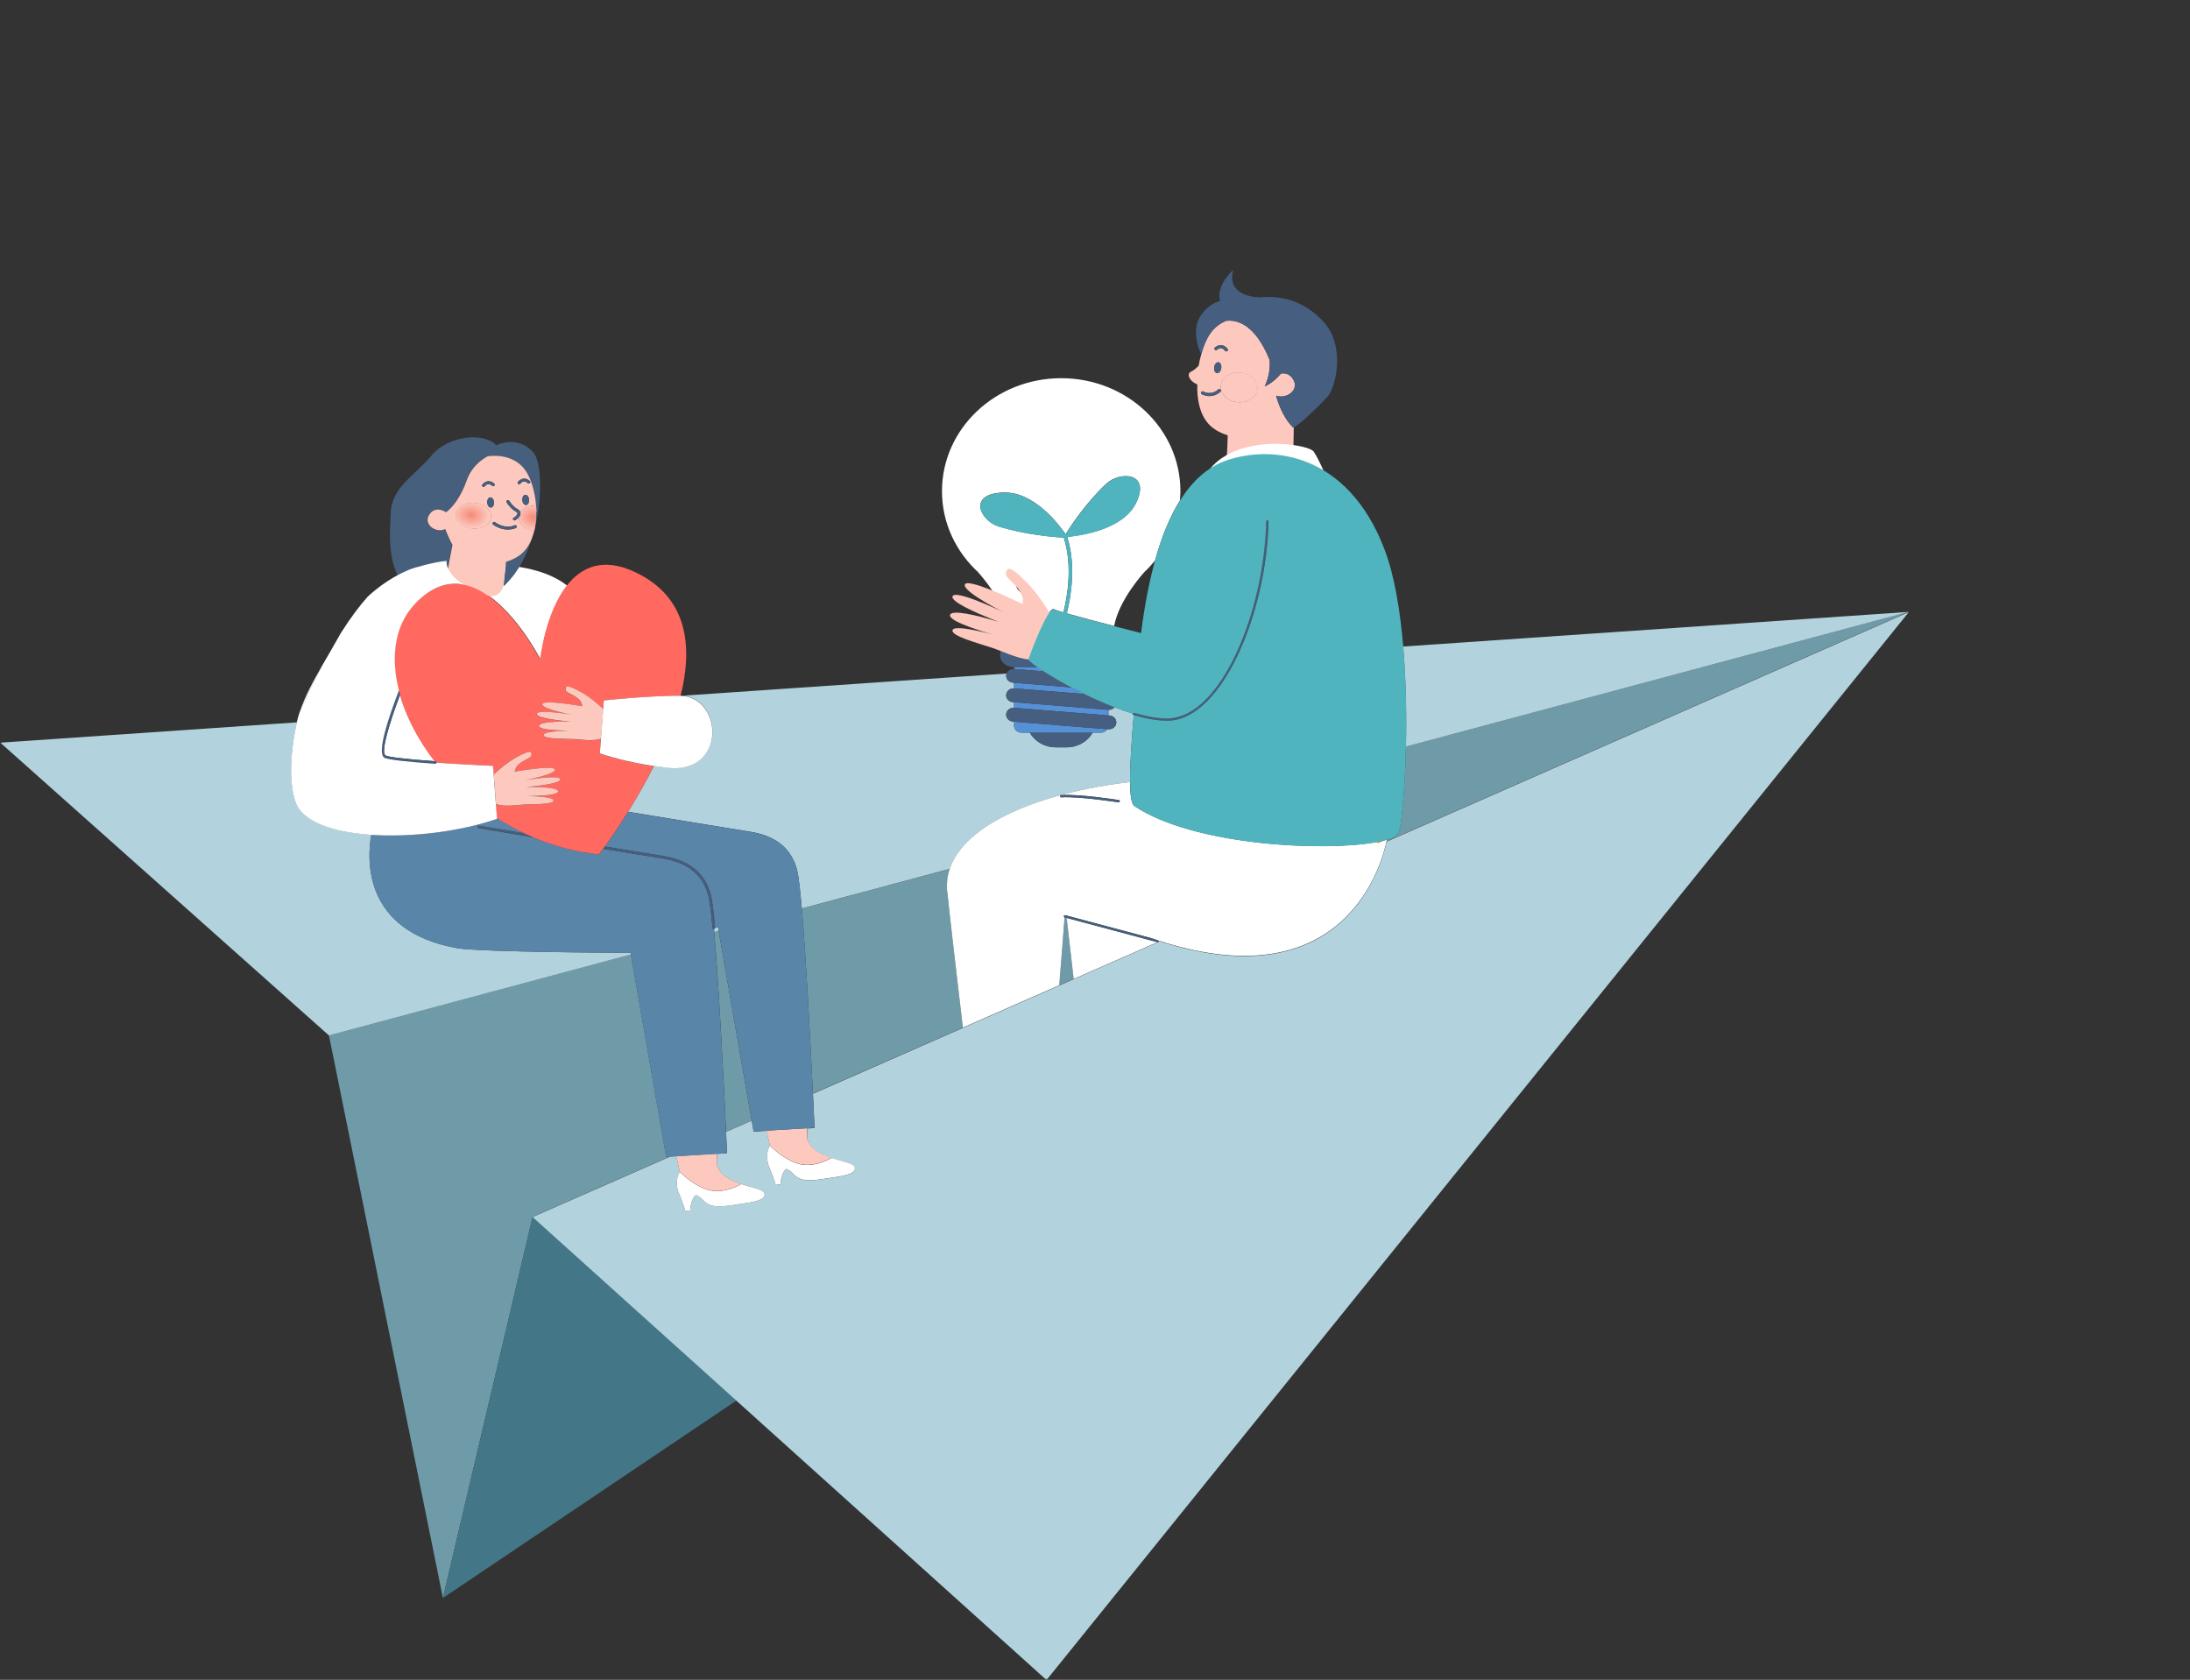 <svg width="584" height="448" viewBox="0 0 584 448" fill="none" xmlns="http://www.w3.org/2000/svg">
<rect x="0" y="0" width="584" height="448" fill="#333333" stroke="none"/>
<mask id="mask0_224_44464" style="mask-type:alpha" maskUnits="userSpaceOnUse" x="0" y="0" width="584" height="448">
<path d="M0 0H400C501.62 0 584 82.38 584 184V448H0V0Z" fill="#D9D9D9"/>
</mask>
<g mask="url(#mask0_224_44464)">
<path d="M253.312 231.737C252.668 233.672 252.411 235.693 252.613 237.785C253.293 244.478 255.022 259.345 256.768 274.055L216.777 291.641C216.17 278.935 214.993 255.929 213.816 242.316L253.312 231.737Z" fill="#6F9BA9"/>
<path d="M367.326 224.557C368.061 224.418 368.742 224.261 369.348 224.104L367.289 224.906C367.289 224.784 367.289 224.679 367.307 224.557H367.326Z" fill="#FF9B00"/>
<path d="M191.638 248.278L200.445 298.839L193.623 301.837C193.072 290.177 191.766 263.458 190.461 248.591L191.638 248.278Z" fill="#6F9BA9"/>
<path d="M283.925 244.67L284.44 244.809C284.955 249.341 285.598 254.988 286.316 261.088L282.473 262.779C283.282 252.443 283.87 245.018 283.888 244.652C283.888 244.652 283.907 244.67 283.925 244.67Z" fill="#6F9BA9"/>
<path d="M177.649 308.512L178.55 308.46L142.034 324.512L118.112 426.176L87.719 276.129L168.235 254.535L177.649 308.512Z" fill="#6F9BA9"/>
<path d="M369.83 223.964C371.32 223.511 372.386 222.988 372.846 222.395C373.581 221.454 374.629 211.746 374.905 199.127L508.982 163.189L369.738 224.4C369.775 224.173 369.812 224.016 369.83 223.946V223.964Z" fill="#6F9BA9"/>
<path d="M374.186 172.426L508.981 163.189L374.903 199.127C375.087 190.918 374.94 181.489 374.168 172.426H374.186Z" fill="#B2D3DD"/>
<path d="M270.079 182.082L270.41 182.117V183.598C269.344 183.511 268.406 184.261 268.314 185.272C268.222 186.282 269.013 187.171 270.079 187.258L270.41 187.293V188.775C269.344 188.688 268.406 189.437 268.314 190.448C268.222 191.459 269.013 192.348 270.079 192.435L270.41 192.47V193.55C270.41 194.561 271.275 195.38 272.341 195.38H274.584C275.927 197.698 278.482 199.302 281.479 199.302H282.987H284.495C287.492 199.302 290.048 197.698 291.39 195.38H293.633C294.35 195.38 294.939 194.997 295.27 194.457H295.582C296.649 194.561 297.586 193.812 297.678 192.801C297.77 191.79 296.98 190.901 295.913 190.814L295.582 190.779V189.298C296.244 189.35 296.814 189.071 297.219 188.618C298.855 189.245 300.473 189.821 302.073 190.291C302.018 190.448 302.11 190.622 302.275 190.657C302.293 190.657 302.312 190.657 302.33 190.657C301.87 196.217 301.301 203.415 301.356 208.557C276.938 211.433 257.319 219.816 253.311 231.703L213.816 242.282C213.393 237.472 212.988 233.812 212.602 232.225C210.653 224.191 203.831 222.43 200.044 221.803C199.143 221.663 182.043 218.892 167.48 216.487C169.687 212.931 172.114 208.766 174.394 204.234C175.552 204.409 176.729 204.583 177.906 204.705C193.663 206.448 192.854 186.561 182.135 185.533L268.443 179.625C268.388 179.764 268.333 179.903 268.314 180.043C268.222 181.054 269.013 181.943 270.079 182.03V182.082Z" fill="#B2D3DD"/>
<path d="M79.168 192.644C77.182 201.882 77.219 209.271 78.837 213.855C80.713 219.206 88.931 221.942 99.026 222.622C97.849 229.001 96.691 248.295 121.789 252.844C127.949 253.96 168.161 254.116 168.161 254.116L168.234 254.552L87.718 276.147L0.086 198.065L79.168 192.644Z" fill="#B2D3DD"/>
<path d="M98.936 203.711L78.82 213.855L98.936 203.711Z" fill="#B2D3DD"/>
<path d="M190.704 247.389C190.704 247.389 190.704 247.371 190.704 247.354C191.201 247.354 191.495 247.354 191.495 247.354L191.66 248.26L190.484 248.574C190.465 248.278 190.429 247.999 190.41 247.72C190.594 247.72 190.723 247.546 190.723 247.371L190.704 247.389Z" fill="#B2D3DD"/>
<path d="M304.977 152.731C304.977 152.731 305.124 152.609 305.179 152.557C305.179 152.557 298.431 159.807 297.107 166.953C292.713 165.82 287.73 164.513 284.476 163.572C285.579 159.128 286.958 150.901 284.66 143.424C284.751 143.424 284.788 143.424 284.788 143.424C284.788 143.424 284.715 143.319 284.623 143.163C287.932 142.866 299.387 141.315 302.899 134.204C307.018 125.856 298.578 125.612 294.956 129.045C289.458 134.239 285.487 140.322 284.163 142.448C284.163 142.448 284.163 142.448 284.145 142.448C282.14 139.537 275.595 131.067 267.541 131.346C257.833 131.677 261.455 138.91 266.328 140.409C273.572 142.622 280.927 143.215 283.667 143.372C286.039 150.727 284.678 158.901 283.575 163.311C282.251 162.91 281.313 162.613 281.056 162.457C280.67 162.23 280.063 162.875 279.364 163.99C278.371 162.3 276.863 159.982 274.97 158.064C271.513 154.526 271.237 155.433 271.072 156.461C270.924 157.489 274.878 159.389 274.179 162.108C274.179 162.108 268.258 159.197 265.206 158.413C263.036 154.98 260.775 152.557 260.775 152.557C260.848 152.627 260.922 152.679 260.996 152.749C254.965 147.258 251.195 139.555 251.195 130.997C251.195 114.352 265.427 100.862 282.986 100.862C300.546 100.862 314.777 114.352 314.777 130.997C314.777 131.834 314.704 132.653 314.649 133.472C312.093 137.55 309.85 142.831 307.993 149.524C307.055 150.657 306.08 151.738 304.995 152.714L304.977 152.731Z" fill="white"/>
<path d="M269.324 170.544C269.913 170.771 270.575 171.032 271.255 171.293C270.188 171.259 269.6 171.119 269.324 170.544Z" fill="white"/>
<path d="M267.248 162.108C267.174 161.951 267.101 161.794 267.027 161.655C268.811 162.718 270.558 163.607 270.558 163.607C270.558 163.607 269.05 162.875 267.248 162.125V162.108Z" fill="white"/>
<path d="M268.388 165.019C268.388 165.019 268.37 164.932 268.352 164.879C269.179 165.21 269.749 165.42 269.749 165.42C269.749 165.42 269.216 165.245 268.388 165.019Z" fill="white"/>
<path d="M284.496 199.302H282.989H281.481C278.484 199.302 275.928 197.698 274.586 195.38H291.373C290.031 197.698 287.475 199.302 284.478 199.302H284.496Z" fill="#465F81"/>
<path d="M278.408 179.067L270.41 178.422V177.882H276.643C277.158 178.248 277.765 178.631 278.427 179.067H278.408Z" fill="#5691D8"/>
<path d="M295.582 190.796L270.41 188.774V187.276L295.582 189.315V190.796Z" fill="#5691D8"/>
<path d="M270.41 182.099L285.8 183.336C286.922 183.929 288.062 184.522 289.257 185.097L270.41 183.58V182.099Z" fill="#5691D8"/>
<path d="M295.27 194.456C294.939 194.997 294.333 195.38 293.634 195.38H291.391H274.604H272.36C271.294 195.38 270.43 194.561 270.43 193.55V192.469L295.289 194.474L295.27 194.456Z" fill="#5691D8"/>
<path d="M274.255 175.808C274.2 176.034 275.082 176.801 276.627 177.882H270.394H270.081C268.206 177.882 266.68 176.435 266.68 174.657C266.68 172.879 268.206 171.433 270.081 171.433H271.663C272.95 171.903 274.273 172.339 275.469 172.426C274.807 174.117 274.329 175.459 274.237 175.808H274.255Z" fill="#465F81"/>
<path d="M278.41 179.067C280.378 180.322 282.933 181.821 285.802 183.337L270.412 182.099L270.081 182.065C269.015 181.977 268.224 181.089 268.316 180.078C268.316 179.921 268.389 179.799 268.445 179.659C268.72 178.875 269.511 178.335 270.412 178.404L278.41 179.049V179.067Z" fill="#465F81"/>
<path d="M295.584 189.315L270.412 187.294L270.081 187.259C269.015 187.172 268.224 186.283 268.316 185.272C268.408 184.261 269.346 183.511 270.412 183.599L289.259 185.115C291.814 186.37 294.517 187.59 297.22 188.618C296.834 189.071 296.246 189.35 295.584 189.298V189.315Z" fill="#465F81"/>
<path d="M295.915 190.832C296.981 190.919 297.772 191.808 297.68 192.819C297.588 193.83 296.65 194.579 295.584 194.492H295.271L270.412 192.47L270.081 192.435C269.015 192.348 268.224 191.459 268.316 190.448C268.408 189.438 269.346 188.688 270.412 188.775L295.584 190.797L295.915 190.832Z" fill="#465F81"/>
<path d="M308.635 251.276L286.313 261.088C285.596 254.988 284.952 249.359 284.438 244.81L308.635 251.276Z" fill="white"/>
<path d="M252.612 237.785C253.292 244.478 255.021 259.345 256.768 274.055L282.472 262.761C283.282 252.426 283.87 245.001 283.888 244.635C283.741 244.583 283.668 244.443 283.704 244.286C283.76 244.13 283.925 244.042 284.091 244.077L306.835 250.143C307.571 250.404 308.306 250.648 309.023 250.875C309.042 250.927 309.06 250.979 309.042 251.049C309.042 251.049 309.042 251.049 309.042 251.066L309.281 250.962C359.44 267.031 368.762 229.175 369.737 224.382C369.774 224.156 369.81 223.999 369.829 223.929C369.829 223.894 369.829 223.877 369.829 223.877L369.351 224.069L367.291 224.871C367.291 224.749 367.291 224.644 367.31 224.522C353.464 227.206 318.364 225.55 302.514 214.971C301.687 214.43 301.374 211.938 301.319 208.557C276.901 211.433 257.282 219.816 253.274 231.703C252.631 233.637 252.373 235.659 252.575 237.751L252.612 237.785ZM298.616 213.716C298.598 213.855 298.451 213.96 298.304 213.96C298.304 213.96 298.267 213.96 298.248 213.96C298.138 213.96 287.786 212.322 282.987 212.635C282.803 212.635 282.656 212.531 282.656 212.356C282.656 212.2 282.767 212.043 282.951 212.043C287.823 211.712 297.918 213.298 298.359 213.367C298.524 213.402 298.653 213.542 298.616 213.716Z" fill="white"/>
<path d="M284.44 244.809L283.925 244.67C283.925 244.67 283.907 244.652 283.889 244.652C283.741 244.6 283.668 244.46 283.705 244.304C283.76 244.147 283.925 244.06 284.091 244.094L306.835 250.16C307.571 250.421 308.306 250.665 309.023 250.892C309.042 250.944 309.06 250.996 309.042 251.066C309.042 251.066 309.042 251.066 309.042 251.083L308.637 251.258L284.44 244.792V244.809Z" fill="#465F7D"/>
<path d="M298.304 213.977C298.304 213.977 298.267 213.977 298.248 213.977C298.138 213.977 287.786 212.339 282.987 212.653C282.803 212.653 282.656 212.548 282.656 212.374C282.656 212.217 282.767 212.06 282.95 212.06C287.823 211.729 297.917 213.315 298.359 213.385C298.524 213.42 298.653 213.559 298.616 213.733C298.598 213.873 298.451 213.977 298.304 213.977Z" fill="#465F7D"/>
<path d="M344.913 119.285C344.95 117.333 344.986 115.485 345.005 113.986C344.913 114.021 344.839 114.021 344.802 113.986C341.989 111.215 340.684 106.997 340.298 105.533C343.019 106.544 346.623 104.034 344.821 101.141C343.883 99.642 342.614 99.451 341.566 99.642C339.507 102.17 337.264 103.041 337.264 103.041C338.551 100.374 338.698 97.795 338.588 96.052C334.524 85.926 329.357 85.211 326.838 85.594C325.368 86.257 324.044 87.233 323.014 88.557C321.892 90.022 320.973 92.13 320.311 94.536C320.054 95.494 319.815 96.488 319.649 97.516C319.042 98.178 318.344 98.788 317.608 99.12C316.358 99.695 317.093 101.629 319.281 102.536C319.171 106.475 319.907 110.361 322.187 112.958C323.51 114.457 325.331 115.451 327.39 116.095C327.335 118.047 327.261 120.104 327.151 121.969C332.685 118.867 339.967 118.605 344.913 119.302V119.285ZM320.329 104.575C320.458 104.383 320.734 104.331 320.936 104.453C320.955 104.453 322.885 105.603 324.871 103.878C325.055 103.721 325.331 103.738 325.478 103.895C325.643 104.069 325.625 104.331 325.459 104.47C324.43 105.376 323.382 105.638 322.518 105.638C321.322 105.638 320.477 105.132 320.477 105.132C320.274 105.01 320.219 104.749 320.348 104.557L320.329 104.575ZM323.768 97.952C323.878 97.15 324.393 96.557 324.908 96.627C325.441 96.679 325.772 97.376 325.662 98.178C325.551 98.98 325.037 99.573 324.522 99.503C323.988 99.433 323.657 98.736 323.768 97.952ZM327.225 93.664C327.225 93.664 327.077 93.716 327.004 93.716C326.857 93.716 326.71 93.647 326.636 93.525C326.636 93.525 326.25 92.95 325.68 92.862C325.331 92.81 324.945 92.95 324.558 93.281C324.375 93.42 324.099 93.403 323.952 93.246C323.786 93.072 323.823 92.81 323.988 92.671C324.595 92.183 325.22 91.974 325.827 92.078C326.802 92.218 327.372 93.089 327.39 93.124C327.519 93.316 327.445 93.577 327.243 93.682L327.225 93.664ZM335.241 103.93C334.947 106.074 332.538 107.555 329.872 107.224C327.206 106.893 325.294 104.871 325.588 102.727C325.882 100.583 328.291 99.102 330.957 99.433C333.623 99.764 335.535 101.786 335.241 103.93Z" fill="#FDC8BE"/>
<path d="M344.804 113.969C341.991 111.198 340.685 106.98 340.299 105.516C343.021 106.527 346.624 104.017 344.822 101.124C343.885 99.625 342.616 99.433 341.568 99.625C339.509 102.152 337.265 103.024 337.265 103.024C338.553 100.357 338.7 97.778 338.589 96.035C334.526 85.908 329.359 85.194 326.84 85.577C325.369 86.24 324.045 87.216 323.016 88.54C321.894 90.004 320.975 92.113 320.313 94.518C318.695 90.928 318.07 86.466 320.864 83.259C322.354 81.551 323.898 80.68 325.332 80.296C324.248 75.956 328.863 72 328.863 72C327.171 78.309 333.386 79.198 335.85 79.303C342.892 78.658 348.445 80.924 352.986 85.874C358.797 92.218 356.333 103.372 353.85 105.987C351.552 108.409 346.202 113.621 345.025 113.952C344.933 113.987 344.859 113.987 344.822 113.952L344.804 113.969Z" fill="#465F81"/>
<path d="M320.935 104.436C320.935 104.436 322.884 105.586 324.87 103.861C325.054 103.704 325.329 103.721 325.477 103.878C325.642 104.052 325.624 104.314 325.458 104.453C324.429 105.36 323.38 105.621 322.516 105.621C321.321 105.621 320.475 105.116 320.475 105.116C320.273 104.994 320.218 104.732 320.347 104.54C320.475 104.349 320.751 104.296 320.953 104.418L320.935 104.436Z" fill="#465F7D"/>
<path d="M324.927 96.61C325.46 96.662 325.791 97.359 325.681 98.161C325.57 98.963 325.056 99.556 324.541 99.486C324.007 99.416 323.676 98.719 323.787 97.935C323.897 97.133 324.412 96.54 324.927 96.61Z" fill="#465F81"/>
<path d="M327.003 93.699C326.856 93.699 326.709 93.629 326.635 93.507C326.635 93.507 326.249 92.932 325.679 92.845C325.33 92.793 324.944 92.932 324.558 93.263C324.374 93.403 324.098 93.385 323.951 93.228C323.786 93.054 323.822 92.793 323.988 92.653C324.595 92.165 325.22 91.956 325.826 92.061C326.801 92.2 327.371 93.072 327.389 93.106C327.518 93.298 327.444 93.56 327.242 93.664C327.169 93.699 327.095 93.717 327.022 93.717L327.003 93.699Z" fill="#465F7D"/>
<path d="M329.892 107.207C327.226 106.876 325.314 104.854 325.608 102.71C325.902 100.567 328.311 99.085 330.977 99.416C333.643 99.747 335.555 101.769 335.261 103.913C334.967 106.057 332.558 107.538 329.892 107.207Z" fill="#FDC8BE"/>
<path style="mix-blend-mode:darken" d="M329.892 107.207C327.226 106.876 325.314 104.854 325.608 102.71C325.902 100.567 328.311 99.085 330.977 99.416C333.643 99.747 335.555 101.769 335.261 103.913C334.967 106.057 332.558 107.538 329.892 107.207Z" fill="url(#paint0_radial_224_44464)"/>
<path d="M324.853 124.41C324.081 124.636 323.309 124.915 322.555 125.211C323.805 123.608 325.386 122.335 327.115 121.359C332.649 118.257 339.93 117.996 344.876 118.693C347.763 119.094 349.859 119.791 350.301 120.418C351.036 121.447 352.029 123.503 352.911 125.455C343.626 121.795 333.752 121.795 324.853 124.41Z" fill="white"/>
<path d="M268.223 153.028C268.443 151.564 268.848 150.256 273.794 155.328C276.497 158.082 278.666 161.394 280.082 163.816C278.262 166.779 276.055 171.991 274.529 175.895C272.838 175.773 270.907 175.163 269.087 174.483C268.866 174.396 268.664 174.326 268.462 174.239C267.487 173.873 266.568 173.489 265.704 173.176C265.336 173.036 264.968 172.897 264.637 172.792C260.758 171.503 253.366 169.568 254.028 167.999C254.671 166.431 264.968 169.272 264.968 169.272C264.968 169.272 252.557 165.873 253.366 163.938C253.973 162.492 260.905 164.269 264.38 165.263C265.538 165.594 266.31 165.838 266.31 165.838C266.31 165.838 265.501 165.542 264.325 165.054C260.684 163.59 253.403 160.47 254.01 159.023C254.488 157.89 259.066 159.546 262.743 161.097C265.336 162.178 267.487 163.224 267.487 163.224C267.487 163.224 264.968 161.951 262.431 160.435C259.654 158.762 256.841 156.792 257.319 155.834C257.54 155.398 258.496 155.468 259.838 155.816C264.214 156.932 272.672 161.097 272.672 161.097C273.684 157.193 268.02 154.474 268.241 153.01L268.223 153.028Z" fill="#FDC8BE"/>
<path d="M302.054 190.309C302.109 190.152 302.275 190.065 302.44 190.117C306.081 191.197 309.188 191.703 311.67 191.581C325.681 191.006 337.136 162.858 337.614 139.032C337.614 138.875 337.761 138.736 337.927 138.736C338.092 138.736 338.239 138.875 338.239 139.032C337.743 163.119 326.031 191.581 311.689 192.173C311.468 192.173 311.247 192.173 311.027 192.173C308.6 192.173 305.676 191.668 302.293 190.675C302.275 190.675 302.256 190.675 302.238 190.675C302.072 190.622 301.98 190.465 302.036 190.309H302.054Z" fill="#465F7D"/>
<path d="M196.401 373.505L118.109 426.176L142.031 324.512L196.401 373.505Z" fill="#437787"/>
<path d="M205.027 310.692C205.174 310.692 205.45 310.727 205.818 310.761C205.469 310.727 205.174 310.692 205.027 310.692Z" fill="#B2D3DD"/>
<path d="M180.977 317.663C181.124 317.663 181.399 317.698 181.767 317.733C181.418 317.698 181.124 317.663 180.977 317.663Z" fill="#B2D3DD"/>
<path d="M207.214 310.97C206.718 310.865 206.277 310.813 205.891 310.76C206.258 310.813 206.718 310.865 207.214 310.97Z" fill="#B2D3DD"/>
<path d="M178.55 308.46L180.352 308.355C180.702 309.819 181.014 311.214 181.272 312.486C181.272 312.486 179.856 314.456 180.83 317.663C180.83 317.663 182.412 321.375 182.761 322.996L184.067 322.787C184.067 322.787 184.103 319.893 185.611 318.708C185.354 318.604 185.096 318.499 184.839 318.412C185.795 318.743 186.714 319.196 187.303 319.859C189.068 321.863 191.09 322.072 195.503 321.375C199.916 320.678 204.255 320.399 203.888 318.307C203.685 317.209 200.725 316.791 197.673 315.798C197.342 315.693 197.029 315.588 196.698 315.466C196.662 315.466 196.606 315.432 196.57 315.414C196.275 315.31 196 315.188 195.705 315.066C195.632 315.031 195.558 314.996 195.503 314.961C195.246 314.839 194.988 314.717 194.749 314.595C194.657 314.543 194.584 314.49 194.492 314.456C194.271 314.334 194.051 314.194 193.83 314.055C193.738 313.985 193.646 313.915 193.554 313.863C193.352 313.724 193.168 313.584 192.984 313.427C192.892 313.34 192.819 313.253 192.727 313.183C192.561 313.026 192.396 312.87 192.249 312.695C192.175 312.608 192.12 312.521 192.065 312.416C191.734 311.981 191.458 311.493 191.274 310.952C191.274 310.952 191.274 310.917 191.256 310.9H191.293C191.293 310.795 191.256 309.645 191.219 307.728L193.885 307.571C193.885 307.571 193.793 305.41 193.628 301.872L200.449 298.874L200.964 301.802L204.458 301.593C204.789 303.005 205.083 304.329 205.34 305.549C205.34 305.549 203.924 307.519 204.899 310.726C204.899 310.726 206.48 314.438 206.83 316.059L208.135 315.85C208.135 315.85 208.172 312.957 209.679 311.771C209.422 311.667 209.165 311.562 208.907 311.475C209.863 311.806 210.783 312.26 211.371 312.922C213.136 314.926 215.159 315.135 219.572 314.438C223.985 313.741 228.324 313.462 227.956 311.371C227.754 310.273 224.775 309.854 221.741 308.861C221.41 308.756 221.098 308.652 220.767 308.53C220.73 308.53 220.693 308.495 220.638 308.477C220.344 308.373 220.05 308.251 219.774 308.129C219.7 308.094 219.645 308.059 219.572 308.042C219.314 307.92 219.057 307.798 218.818 307.676C218.726 307.623 218.652 307.589 218.579 307.536C218.358 307.414 218.119 307.275 217.917 307.135C217.825 307.083 217.751 307.013 217.659 306.944C217.457 306.804 217.273 306.665 217.089 306.508C216.997 306.438 216.924 306.351 216.832 306.264C216.667 306.107 216.501 305.95 216.354 305.776C216.28 305.689 216.225 305.602 216.17 305.514C215.821 305.061 215.545 304.556 215.343 303.981H215.379C215.379 303.876 215.343 302.796 215.306 300.965L217.218 300.843C217.218 300.843 217.053 297.253 216.795 291.711L256.787 274.125L282.492 262.831L286.335 261.14L308.656 251.327L309.061 251.153L309.3 251.049C359.459 267.118 368.782 229.262 369.756 224.469L509 163.258L279.072 448.049L196.404 373.575L142.016 324.582L178.55 308.53V308.46Z" fill="#B2D3DD"/>
<path d="M183.145 317.942C182.649 317.837 182.208 317.785 181.84 317.732C182.208 317.785 182.667 317.837 183.145 317.942Z" fill="#B2D3DD"/>
<path d="M184.783 318.36C184.268 318.186 183.735 318.046 183.238 317.959C183.735 318.064 184.268 318.186 184.783 318.36Z" fill="#B2D3DD"/>
<path d="M208.832 311.388C208.318 311.214 207.784 311.074 207.27 310.987C207.766 311.092 208.299 311.214 208.832 311.388Z" fill="#B2D3DD"/>
<path d="M220.764 308.477C220.764 308.477 220.691 308.443 220.637 308.425C220.673 308.425 220.709 308.46 220.764 308.477Z" fill="white"/>
<path d="M219.774 308.076C219.774 308.076 219.644 308.007 219.57 307.989C219.644 308.024 219.7 308.059 219.774 308.076Z" fill="white"/>
<path d="M218.819 307.606C218.819 307.606 218.652 307.519 218.578 307.467C218.652 307.519 218.745 307.572 218.819 307.606Z" fill="white"/>
<path d="M216.336 305.69C216.336 305.69 216.208 305.515 216.152 305.428C216.208 305.515 216.263 305.603 216.336 305.69Z" fill="white"/>
<path d="M205.338 305.515C205.338 305.515 203.923 307.484 204.897 310.691C204.897 310.691 206.478 314.404 206.828 316.025L208.133 315.816C208.133 315.816 208.17 312.922 209.678 311.737C209.42 311.633 209.163 311.528 208.905 311.441C209.861 311.772 210.781 312.225 211.369 312.887C213.134 314.892 215.157 315.101 219.57 314.404C223.983 313.707 228.322 313.428 227.954 311.336C227.752 310.238 224.773 309.82 221.739 308.826C220.287 309.646 216.904 311.214 213.576 310.535C209.696 309.733 206.258 306.456 205.485 305.689H205.375C205.375 305.689 205.357 305.637 205.32 305.532L205.338 305.515ZM207.287 310.988C207.784 311.092 208.317 311.214 208.85 311.389C208.335 311.214 207.802 311.075 207.287 310.988ZM205.908 310.761C206.276 310.813 206.736 310.866 207.232 310.97C206.736 310.866 206.294 310.813 205.908 310.761ZM205.835 310.761C205.485 310.726 205.191 310.691 205.044 310.691C205.191 310.691 205.467 310.726 205.835 310.761Z" fill="white"/>
<path d="M217.899 307.066C217.899 307.066 217.733 306.944 217.641 306.874C217.733 306.944 217.806 307.014 217.899 307.066Z" fill="white"/>
<path d="M216.812 306.177C216.812 306.177 216.978 306.352 217.07 306.422C216.978 306.352 216.905 306.264 216.812 306.177Z" fill="white"/>
<path d="M215.358 303.894H215.321C215.505 304.469 215.799 304.975 216.149 305.428C216.204 305.515 216.259 305.602 216.333 305.689C216.48 305.864 216.645 306.021 216.811 306.177C216.903 306.265 216.976 306.352 217.068 306.421C217.252 306.578 217.436 306.718 217.638 306.857C217.73 306.927 217.804 306.997 217.896 307.049C218.116 307.188 218.337 307.328 218.558 307.45C218.649 307.502 218.723 307.554 218.797 307.589C219.036 307.729 219.293 307.851 219.55 307.955C219.624 307.99 219.679 308.025 219.753 308.042C220.028 308.164 220.323 308.286 220.617 308.391C220.654 308.391 220.69 308.426 220.746 308.443C221.077 308.565 221.389 308.67 221.72 308.774C220.268 309.594 216.884 311.162 213.556 310.482C209.677 309.681 206.238 306.404 205.466 305.637H205.356C205.356 305.637 205.337 305.585 205.301 305.48C205.043 304.26 204.749 302.936 204.418 301.524L215.248 300.879C215.285 302.692 215.321 303.772 215.321 303.877L215.358 303.894Z" fill="#FDC8BE"/>
<path d="M191.254 310.865C191.254 310.865 191.254 310.901 191.274 310.918C191.274 310.918 191.274 310.883 191.254 310.865Z" fill="white"/>
<path d="M192.746 313.148C192.746 313.148 192.912 313.323 193.004 313.393C192.912 313.306 192.838 313.218 192.746 313.148Z" fill="white"/>
<path d="M196.698 315.448C196.698 315.448 196.607 315.414 196.57 315.396C196.607 315.396 196.661 315.431 196.698 315.448Z" fill="white"/>
<path d="M194.75 314.578C194.75 314.578 194.584 314.473 194.492 314.438C194.584 314.491 194.658 314.543 194.75 314.578Z" fill="white"/>
<path d="M192.266 312.661C192.266 312.661 192.137 312.487 192.082 312.382C192.156 312.469 192.211 312.574 192.266 312.661Z" fill="white"/>
<path d="M181.268 312.487C181.268 312.487 179.852 314.456 180.827 317.663C180.827 317.663 182.408 321.375 182.757 322.996L184.063 322.787C184.063 322.787 184.1 319.894 185.607 318.709C185.35 318.604 185.092 318.5 184.835 318.412C185.791 318.744 186.711 319.197 187.299 319.859C189.064 321.863 191.087 322.073 195.499 321.375C199.912 320.678 204.252 320.399 203.884 318.308C203.682 317.21 200.721 316.791 197.669 315.798C196.217 316.617 192.833 318.186 189.505 317.506C185.626 316.704 182.187 313.428 181.415 312.661H181.305C181.305 312.661 181.286 312.609 181.25 312.504L181.268 312.487ZM183.217 317.959C183.713 318.064 184.247 318.186 184.762 318.36C184.247 318.186 183.713 318.046 183.217 317.959ZM181.82 317.733C182.187 317.785 182.647 317.837 183.125 317.942C182.629 317.837 182.187 317.785 181.82 317.733ZM181.746 317.733C181.397 317.698 181.103 317.663 180.955 317.663C181.103 317.663 181.378 317.698 181.746 317.733Z" fill="white"/>
<path d="M193.831 314.038C193.739 313.968 193.647 313.898 193.555 313.846C193.647 313.916 193.739 313.986 193.831 314.038Z" fill="white"/>
<path d="M195.723 315.049C195.723 315.049 195.575 314.979 195.52 314.944C195.593 314.979 195.667 315.014 195.723 315.049Z" fill="white"/>
<path d="M191.291 310.865H191.254C191.254 310.865 191.254 310.9 191.272 310.917C191.456 311.458 191.732 311.946 192.063 312.382C192.136 312.469 192.192 312.573 192.247 312.66C192.394 312.835 192.559 312.992 192.725 313.148C192.817 313.236 192.89 313.323 192.982 313.392C193.166 313.549 193.35 313.689 193.552 313.828C193.644 313.898 193.736 313.968 193.828 314.02C194.049 314.159 194.269 314.299 194.49 314.421C194.582 314.473 194.655 314.525 194.747 314.56C194.986 314.682 195.244 314.804 195.501 314.926C195.575 314.961 195.648 314.996 195.703 315.031C195.979 315.153 196.273 315.275 196.568 315.379C196.604 315.379 196.66 315.414 196.696 315.432C197.009 315.554 197.34 315.658 197.671 315.763C196.218 316.582 192.835 318.151 189.507 317.471C185.627 316.669 182.189 313.392 181.417 312.626H181.307C181.307 312.626 181.288 312.573 181.251 312.469C180.994 311.196 180.681 309.802 180.332 308.338L191.199 307.676C191.235 309.593 191.272 310.743 191.272 310.848L191.291 310.865Z" fill="#FDC8BE"/>
<path d="M191.476 247.354C191.476 247.354 191.182 247.354 190.686 247.354C190.3 243.101 189.932 240.26 189.619 238.935C188.167 232.94 183.956 229.454 176.785 228.269L175.461 228.06C170.387 227.24 165.68 226.474 161.285 225.759C162.701 223.807 164.944 220.583 167.482 216.522C182.044 218.927 199.144 221.681 200.045 221.837C203.833 222.465 210.654 224.225 212.603 232.26C212.989 233.846 213.412 237.506 213.817 242.317C214.993 255.929 216.17 278.935 216.777 291.641C217.034 297.166 217.2 300.774 217.2 300.774L215.288 300.896L204.458 301.541L200.964 301.75L200.449 298.822L191.642 248.26L191.476 247.354Z" fill="#5985A9"/>
<path d="M132.525 218.334V218.177C134.86 219.694 137.361 221.053 139.953 222.273C134.64 221.384 130.539 220.687 127.781 220.216C127.616 220.182 127.432 220.304 127.395 220.478C127.358 220.652 127.487 220.809 127.671 220.844C130.833 221.402 135.724 222.221 142.215 223.301C147.639 225.585 153.505 227.188 159.738 227.868C159.738 227.868 160.142 227.345 160.859 226.369C165.327 227.101 170.145 227.885 175.33 228.722L176.654 228.931C183.53 230.064 187.557 233.393 188.955 239.11C189.267 240.417 189.635 243.223 190.021 247.475C190.021 247.632 190.186 247.772 190.352 247.772C190.352 247.772 190.352 247.772 190.37 247.772C190.389 248.051 190.425 248.329 190.444 248.626C191.749 263.493 193.055 290.212 193.606 301.872C193.772 305.41 193.864 307.571 193.864 307.571L191.198 307.728L180.331 308.39L178.529 308.495L177.628 308.547L168.214 254.569L168.141 254.133C168.141 254.133 127.928 253.977 121.769 252.861C96.652 248.312 97.829 229.018 99.006 222.639C109.854 223.354 122.872 221.715 132.525 218.369V218.334Z" fill="#5985A9"/>
<path d="M176.782 228.286C183.953 229.454 188.146 232.94 189.617 238.953C189.947 240.278 190.297 243.118 190.683 247.371C190.683 247.371 190.683 247.389 190.683 247.406C190.683 247.58 190.554 247.737 190.37 247.755C190.37 247.755 190.37 247.755 190.352 247.755C190.187 247.755 190.039 247.633 190.021 247.458C189.635 243.206 189.267 240.4 188.955 239.092C187.557 233.376 183.549 230.047 176.654 228.914L175.33 228.705C170.145 227.868 165.327 227.084 160.859 226.352C160.988 226.177 161.135 225.986 161.282 225.777C165.677 226.491 170.384 227.258 175.459 228.077L176.782 228.286Z" fill="#465F7D"/>
<path d="M127.415 220.443C127.452 220.269 127.636 220.147 127.801 220.182C130.559 220.67 134.659 221.367 139.973 222.239C140.709 222.587 141.463 222.936 142.216 223.249C135.744 222.169 130.835 221.35 127.672 220.792C127.488 220.757 127.378 220.6 127.397 220.426L127.415 220.443Z" fill="#465F7D"/>
<path d="M106.693 185.22C108.385 191.163 111.566 197.298 115.978 203.015C106.601 202.352 103.659 201.83 102.868 201.498C101.398 200.906 103.714 193.132 106.711 185.22H106.693Z" fill="white"/>
<path d="M144.129 175.877C144.129 175.877 136.664 161.062 126.625 156.792C127.213 156.862 127.802 156.879 128.427 156.792C133.465 156.2 132.178 152.069 131.994 150.518C132.086 150.535 132.159 150.553 132.251 150.588C137.915 150.814 145.913 151.964 151.245 156.182C145.435 163.624 144.148 175.877 144.148 175.877H144.129Z" fill="white"/>
<path d="M139.81 146.98C140.968 145.707 141.777 144.052 142.292 142.222C140.766 147.607 138.191 152.836 134.238 156.409C134.367 154.945 134.68 152.278 134.974 149.821C136.96 149.228 138.67 148.235 139.828 146.962L139.81 146.98Z" fill="#465F7D"/>
<path d="M142.457 141.559C142.457 141.559 142.457 141.525 142.457 141.49C142.568 140.984 142.66 140.479 142.752 139.956C142.752 139.921 142.752 139.886 142.752 139.869C142.825 139.346 142.88 138.823 142.917 138.283C142.917 138.248 142.917 138.23 142.917 138.196C142.954 137.655 142.972 137.115 142.954 136.575C142.954 136.557 142.954 136.54 142.954 136.522C142.954 135.965 142.917 135.407 142.88 134.849C142.586 131.05 141.483 127.424 139.92 125.298C137.714 122.283 133.871 121.185 129.991 121.69C128.483 122.475 125.725 124.339 124.383 128.122C122.783 132.618 120.595 135.355 118.867 136.627C118.371 136.296 115.962 134.901 114.399 137.254C112.671 139.886 116.164 142.309 118.646 141.124C119.235 142.675 119.97 144.243 120.577 145.359C119.915 148.67 119.032 153.359 118.683 155.834C115.006 156.095 111.714 156.514 108.754 157.054C102.852 151.581 104.065 141.873 104.176 137.028C104.341 129.882 110.777 126.745 115.024 121.533C119.271 116.322 128.869 115.05 132.326 118.745C132.326 118.745 137.971 115.869 142.218 120.644C144.296 122.98 144.884 132.531 142.384 141.751C142.384 141.699 142.402 141.629 142.421 141.577L142.457 141.559Z" fill="#465F7D"/>
<path d="M134.331 155.294C134.478 153.795 134.717 151.756 134.956 149.838C136.942 149.246 138.652 148.252 139.81 146.98C140.968 145.708 141.777 144.052 142.292 142.222C142.347 142.065 142.384 141.891 142.421 141.716C142.421 141.664 142.439 141.594 142.458 141.542C140.067 141.246 138.302 139.695 138.339 137.987C138.1 138.265 137.787 138.509 137.401 138.736C137.328 138.771 137.273 138.788 137.199 138.788C137.052 138.788 136.923 138.719 136.85 138.597C136.739 138.405 136.794 138.178 136.997 138.074C137.695 137.69 138.008 137.22 138.008 136.923C138.008 136.749 137.879 136.592 137.64 136.47C136.813 136.069 135.949 135.233 135.103 133.995C134.974 133.821 135.029 133.577 135.213 133.455C135.397 133.333 135.654 133.385 135.783 133.56C136.537 134.658 137.309 135.424 138.026 135.773C138.449 135.982 138.67 136.296 138.762 136.662C139.479 135.512 141.097 134.78 142.954 134.832C142.66 131.032 141.557 127.407 139.994 125.281C137.787 122.266 133.944 121.167 130.065 121.673C128.557 122.457 125.799 124.322 124.457 128.104C122.857 132.601 120.669 135.337 118.941 136.61C118.444 136.278 116.036 134.884 114.473 137.237C112.744 139.869 116.256 142.292 118.72 141.106C119.308 142.658 120.044 144.226 120.651 145.342C120.191 147.642 119.621 150.588 119.217 153.01C119.235 153.028 133.135 164.827 134.386 155.294H134.331ZM140.288 134.675C139.792 134.71 139.35 134.135 139.295 133.385C139.24 132.636 139.589 131.991 140.086 131.974C140.582 131.939 141.023 132.514 141.079 133.263C141.134 134.013 140.784 134.64 140.288 134.675ZM138.118 128.54C138.118 128.54 138.707 127.738 139.626 127.651C140.196 127.599 140.766 127.808 141.299 128.296C141.465 128.435 141.465 128.679 141.299 128.836C141.134 128.993 140.895 128.993 140.729 128.836C140.38 128.523 140.031 128.348 139.7 128.401C139.166 128.453 138.78 128.941 138.762 128.976C138.688 129.08 138.56 129.15 138.431 129.15C138.357 129.15 138.265 129.133 138.21 129.08C138.026 128.958 137.971 128.714 138.1 128.54H138.118ZM137.217 140.113C137.42 140.026 137.659 140.095 137.769 140.27C137.879 140.461 137.787 140.688 137.603 140.793C137.548 140.827 136.703 141.228 135.452 141.228C134.386 141.228 133.007 140.949 131.517 139.904C131.334 139.782 131.297 139.538 131.425 139.363C131.554 139.189 131.812 139.154 131.995 139.276C134.809 141.246 137.125 140.165 137.217 140.113ZM130.929 135.355C130.433 135.39 129.991 134.814 129.936 134.065C129.881 133.316 130.23 132.671 130.727 132.653C131.223 132.618 131.665 133.194 131.72 133.943C131.775 134.692 131.425 135.32 130.929 135.355ZM128.631 129.237C128.631 129.237 129.219 128.435 130.138 128.348C130.745 128.296 131.278 128.505 131.812 128.993C131.977 129.133 131.977 129.377 131.812 129.533C131.646 129.69 131.407 129.69 131.242 129.533C130.892 129.22 130.543 129.063 130.212 129.098C129.679 129.15 129.293 129.638 129.274 129.673C129.201 129.777 129.072 129.847 128.943 129.847C128.87 129.847 128.778 129.83 128.723 129.777C128.539 129.655 128.484 129.411 128.612 129.237H128.631ZM125.909 140.915C123.317 140.653 121.405 138.945 121.588 137.08C121.791 135.215 124.052 133.908 126.645 134.17C129.219 134.431 131.168 136.139 130.947 138.004C130.745 139.869 128.484 141.176 125.891 140.915H125.909Z" fill="#FDC8BE"/>
<path d="M142.973 136.522C142.973 135.965 142.936 135.407 142.898 134.849C142.936 135.407 142.955 135.965 142.973 136.522Z" fill="#FDC8BE"/>
<path d="M142.457 141.489C142.568 140.984 142.66 140.479 142.752 139.956C142.678 140.479 142.586 140.984 142.457 141.489Z" fill="#FDC8BE"/>
<path d="M142.934 138.196C142.971 137.655 142.99 137.115 142.971 136.575C142.971 137.115 142.971 137.655 142.934 138.196Z" fill="#FDC8BE"/>
<path d="M142.971 136.522C142.971 136.522 142.971 136.557 142.971 136.575C142.971 137.115 142.971 137.655 142.934 138.195C142.934 138.23 142.934 138.248 142.934 138.283C142.898 138.823 142.842 139.346 142.769 139.869C142.769 139.904 142.769 139.938 142.769 139.956C142.695 140.479 142.603 140.984 142.475 141.49C142.475 141.507 142.475 141.524 142.475 141.559C140.084 141.263 138.319 139.712 138.356 138.004C138.65 137.655 138.834 137.289 138.834 136.923C138.834 136.836 138.779 136.766 138.761 136.697C139.478 135.546 141.096 134.814 142.953 134.867C142.99 135.424 143.026 135.982 143.026 136.54L142.971 136.522Z" fill="#FDC8BE"/>
<path style="mix-blend-mode:darken" d="M142.971 136.522C142.971 136.522 142.971 136.557 142.971 136.575C142.971 137.115 142.971 137.655 142.934 138.195C142.934 138.23 142.934 138.248 142.934 138.283C142.898 138.823 142.842 139.346 142.769 139.869C142.769 139.904 142.769 139.938 142.769 139.956C142.695 140.479 142.603 140.984 142.475 141.49C142.475 141.507 142.475 141.524 142.475 141.559C140.084 141.263 138.319 139.712 138.356 138.004C138.65 137.655 138.834 137.289 138.834 136.923C138.834 136.836 138.779 136.766 138.761 136.697C139.478 135.546 141.096 134.814 142.953 134.867C142.99 135.424 143.026 135.982 143.026 136.54L142.971 136.522Z" fill="url(#paint1_radial_224_44464)"/>
<path d="M138.318 137.986C138.079 138.265 137.766 138.509 137.38 138.736C137.307 138.771 137.252 138.788 137.178 138.788C137.031 138.788 136.902 138.718 136.829 138.596C136.718 138.405 136.773 138.178 136.976 138.074C137.674 137.69 137.987 137.22 137.987 136.923C137.987 136.749 137.858 136.592 137.619 136.47C136.792 136.069 135.928 135.233 135.082 133.995C134.953 133.821 135.008 133.577 135.192 133.472C135.376 133.35 135.633 133.403 135.762 133.577C136.516 134.675 137.288 135.442 138.005 135.79C138.428 135.999 138.649 136.313 138.741 136.679C138.759 136.766 138.814 136.819 138.814 136.906C138.814 137.272 138.649 137.638 138.336 137.986H138.318Z" fill="#465F7D"/>
<path d="M130.944 138.004C130.742 139.869 128.48 141.176 125.888 140.915C123.295 140.653 121.383 138.945 121.567 137.08C121.769 135.216 124.031 133.908 126.623 134.17C129.197 134.431 131.146 136.139 130.926 138.004H130.944Z" fill="#FDC8BE"/>
<path style="mix-blend-mode:darken" d="M130.944 138.004C130.742 139.869 128.48 141.176 125.888 140.915C123.295 140.653 121.383 138.945 121.567 137.08C121.769 135.216 124.031 133.908 126.623 134.17C129.197 134.431 131.146 136.139 130.926 138.004H130.944Z" fill="url(#paint2_radial_224_44464)"/>
<path d="M129.935 134.065C129.88 133.315 130.23 132.67 130.726 132.653C131.222 132.618 131.664 133.193 131.719 133.943C131.774 134.692 131.425 135.32 130.928 135.355C130.432 135.389 129.991 134.814 129.935 134.065Z" fill="#465F7D"/>
<path d="M140.085 131.973C140.582 131.938 141.023 132.513 141.078 133.263C141.133 134.012 140.784 134.64 140.288 134.675C139.791 134.709 139.35 134.134 139.295 133.385C139.24 132.635 139.589 131.991 140.085 131.973Z" fill="#465F7D"/>
<path d="M139.624 127.651C140.194 127.599 140.764 127.808 141.297 128.296C141.462 128.435 141.462 128.679 141.297 128.836C141.131 128.993 140.892 128.993 140.727 128.836C140.377 128.523 140.028 128.348 139.697 128.401C139.164 128.453 138.778 128.941 138.759 128.976C138.686 129.08 138.557 129.15 138.428 129.15C138.355 129.15 138.263 129.133 138.208 129.08C138.024 128.958 137.969 128.714 138.097 128.54C138.116 128.505 138.686 127.738 139.605 127.651H139.624Z" fill="#465F7D"/>
<path d="M131.258 129.551C130.909 129.237 130.559 129.08 130.228 129.115C129.695 129.167 129.309 129.655 129.291 129.69C129.217 129.795 129.088 129.865 128.96 129.865C128.886 129.865 128.794 129.847 128.739 129.795C128.555 129.673 128.5 129.429 128.629 129.254C128.647 129.22 129.217 128.453 130.136 128.366C130.743 128.313 131.276 128.522 131.81 129.01C131.975 129.15 131.975 129.394 131.81 129.551C131.644 129.708 131.405 129.708 131.24 129.551H131.258Z" fill="#465F7D"/>
<path d="M131.496 139.903C131.312 139.781 131.276 139.537 131.404 139.363C131.533 139.189 131.79 139.154 131.974 139.276C134.788 141.245 137.104 140.165 137.196 140.113C137.398 140.025 137.637 140.095 137.748 140.269C137.858 140.461 137.766 140.688 137.582 140.792C137.527 140.827 136.681 141.228 135.431 141.228C134.365 141.228 132.986 140.949 131.496 139.903Z" fill="#465F7D"/>
<path d="M161.028 186.805L160.844 189.123C159.484 187.834 157.277 185.916 154.777 184.522C150.658 182.239 150.676 183.128 150.824 184.086C150.989 185.045 155.071 185.725 155.218 188.356C155.218 188.356 144.737 186.492 144.535 187.816C144.333 189.141 152.386 190.622 152.386 190.622C152.386 190.622 143.23 189.054 143.101 190.413C142.972 191.773 152.166 192.47 152.166 192.47C152.166 192.47 143.8 192.243 143.671 193.603C143.542 194.962 152 194.858 152 194.858C152 194.858 144.976 194.927 144.885 196.025C144.793 197.141 149.794 197.001 152.497 197.123C154.685 197.21 158.215 197.873 160.238 196.966L159.943 200.923C164.246 202.404 169.21 203.555 174.359 204.304C172.097 208.818 169.67 213.001 167.445 216.557C164.908 220.618 162.665 223.842 161.249 225.794C161.102 226.003 160.955 226.195 160.826 226.369C160.109 227.345 159.704 227.868 159.704 227.868C153.453 227.206 147.587 225.602 142.182 223.302C141.428 222.988 140.674 222.639 139.938 222.291C137.346 221.071 134.845 219.711 132.492 218.195L132.198 214.413C134.202 215.319 137.75 214.657 139.938 214.57C142.623 214.448 147.643 214.57 147.551 213.472C147.459 212.374 140.435 212.304 140.435 212.304C140.435 212.304 148.893 212.391 148.764 211.049C148.635 209.69 140.269 209.916 140.269 209.916C140.269 209.916 149.463 209.202 149.334 207.86C149.205 206.5 140.049 208.069 140.049 208.069C140.049 208.069 148.102 206.587 147.9 205.263C147.698 203.938 137.217 205.803 137.217 205.803C137.364 203.171 141.446 202.491 141.612 201.533C141.759 200.574 141.777 199.685 137.658 201.969C135.158 203.363 132.951 205.28 131.591 206.57L131.407 204.252C131.407 204.252 123.795 203.903 116.348 203.398C116.348 203.223 116.219 203.067 116.035 203.067C115.98 203.067 115.944 203.067 115.888 203.067C111.476 197.35 108.295 191.215 106.603 185.272C106.493 184.906 106.382 184.539 106.29 184.156C104.029 175.232 105.15 166.832 110.538 161.097C115.043 156.304 119.511 155.119 123.648 155.938C124.622 156.13 125.578 156.426 126.516 156.827C136.555 161.08 144.02 175.912 144.02 175.912C144.02 175.912 145.307 163.677 151.118 156.217C154.942 151.302 160.734 148.479 169.431 152.609C183.332 159.215 184.821 172.217 181.493 185.585C181.383 185.585 181.291 185.568 181.18 185.568C172.594 185.55 160.936 186.823 160.936 186.823L161.028 186.805Z" fill="#FF695F"/>
<path d="M131.645 206.553C133.005 205.263 135.212 203.346 137.712 201.951C141.831 199.668 141.812 200.557 141.665 201.516C141.5 202.474 137.418 203.154 137.271 205.786C137.271 205.786 147.751 203.921 147.954 205.245C148.156 206.57 140.103 208.051 140.103 208.051C140.103 208.051 149.259 206.483 149.388 207.842C149.517 209.202 140.323 209.899 140.323 209.899C140.323 209.899 148.689 209.672 148.818 211.032C148.947 212.391 140.489 212.287 140.489 212.287C140.489 212.287 147.512 212.356 147.604 213.455C147.696 214.57 142.695 214.431 139.992 214.553C137.804 214.64 134.274 215.302 132.251 214.396L131.663 206.57L131.645 206.553Z" fill="#FDC8BE"/>
<path d="M116.088 203.66C116.088 203.66 116.088 203.66 116.069 203.66C108.365 203.119 103.842 202.579 102.592 202.091C102.518 202.056 102.481 202.004 102.444 201.934H102.408C100.532 200.522 103.676 191.18 106.398 184.104C106.49 184.47 106.6 184.836 106.71 185.22C103.732 193.15 101.415 200.906 102.867 201.498C103.676 201.83 106.6 202.352 115.977 203.015C116.032 203.015 116.069 203.015 116.124 203.015C116.308 203.015 116.455 203.172 116.437 203.346C116.437 203.52 116.271 203.642 116.106 203.642L116.088 203.66Z" fill="#465F7D"/>
<path d="M152.53 197.106C149.845 196.984 144.826 197.106 144.918 196.008C145.01 194.91 152.033 194.84 152.033 194.84C152.033 194.84 143.575 194.927 143.704 193.585C143.833 192.226 152.199 192.452 152.199 192.452C152.199 192.452 143.005 191.738 143.134 190.396C143.263 189.036 152.42 190.605 152.42 190.605C152.42 190.605 144.366 189.123 144.568 187.799C144.771 186.474 155.251 188.339 155.251 188.339C155.104 185.707 151.022 185.028 150.857 184.069C150.71 183.11 150.691 182.221 154.81 184.505C157.31 185.899 159.517 187.816 160.878 189.106L160.289 196.932C158.285 197.838 154.736 197.176 152.548 197.088L152.53 197.106Z" fill="#FDC8BE"/>
<path d="M177.888 204.757C176.711 204.618 175.535 204.461 174.376 204.287C169.228 203.52 164.263 202.387 159.961 200.906L160.255 196.949L160.844 189.123L161.027 186.805C161.027 186.805 172.685 185.533 181.271 185.551C181.382 185.551 181.474 185.551 181.584 185.568C181.768 185.568 181.933 185.568 182.117 185.603C192.837 186.631 193.646 206.518 177.888 204.775V204.757Z" fill="white"/>
<path d="M374.922 199.127C374.646 211.746 373.598 221.454 372.862 222.395C372.403 222.988 371.336 223.511 369.847 223.964C369.847 223.929 369.847 223.912 369.847 223.912L369.369 224.103C368.762 224.26 368.063 224.417 367.346 224.556C353.501 227.241 318.4 225.585 302.551 215.005C301.723 214.465 301.411 211.973 301.355 208.591C301.282 203.45 301.87 196.252 302.33 190.692C305.695 191.685 308.637 192.191 311.064 192.191C311.284 192.191 311.505 192.191 311.726 192.191C326.067 191.616 337.78 163.154 338.276 139.049C338.276 138.893 338.148 138.753 337.964 138.753C337.798 138.753 337.651 138.875 337.651 139.049C337.155 162.892 325.718 191.04 311.707 191.598C309.225 191.703 306.118 191.197 302.477 190.134C302.312 190.082 302.146 190.169 302.091 190.326C300.51 189.838 298.873 189.28 297.237 188.653C294.534 187.607 291.831 186.404 289.275 185.149C288.08 184.557 286.922 183.964 285.818 183.389C282.95 181.873 280.394 180.374 278.427 179.119C277.765 178.701 277.177 178.3 276.643 177.934C275.099 176.853 274.198 176.086 274.272 175.86C274.363 175.511 274.842 174.169 275.503 172.478C276.57 169.759 278.114 166.099 279.383 164.043C280.063 162.927 280.67 162.265 281.075 162.509C281.35 162.666 282.27 162.962 283.594 163.363C284.697 158.953 286.058 150.779 283.686 143.424C280.946 143.267 273.591 142.675 266.347 140.461C261.474 138.98 257.852 131.747 267.56 131.398C275.614 131.119 282.16 139.59 284.164 142.5C284.164 142.5 284.164 142.5 284.182 142.5C285.506 140.374 289.478 134.291 294.975 129.097C298.597 125.664 307.037 125.908 302.918 134.256C299.406 141.367 287.951 142.919 284.642 143.215C284.734 143.372 284.807 143.476 284.807 143.476C284.807 143.476 284.752 143.476 284.679 143.476C286.977 150.971 285.598 159.197 284.495 163.624C287.749 164.566 292.732 165.873 297.126 167.006C299.976 167.738 302.569 168.4 304.279 168.836C305.235 161.411 306.485 155.032 307.993 149.594C309.85 142.884 312.093 137.62 314.649 133.542C318.088 128.052 322.059 124.723 326.398 123.032C326.95 122.823 327.502 122.614 328.072 122.457C334.544 120.557 341.715 120.557 348.463 123.224C356.737 126.483 364.367 133.768 369.222 146.579C371.851 153.481 373.377 162.788 374.204 172.513C374.977 181.594 375.124 191.006 374.94 199.215L374.922 199.127Z" fill="#50B4BE"/>
<path d="M132.528 218.178L132.234 214.396L131.646 206.57L131.462 204.252C131.462 204.252 123.849 203.903 116.403 203.398C116.403 203.572 116.237 203.694 116.072 203.694C116.072 203.694 116.072 203.694 116.053 203.694C108.349 203.154 103.826 202.614 102.576 202.126C102.502 202.091 102.465 202.038 102.429 201.969H102.392C100.516 200.557 103.661 191.215 106.382 184.139C104.12 175.215 105.242 166.814 110.629 161.08C115.134 156.287 119.602 155.102 123.739 155.921C120.834 154.422 118.959 151.477 119.087 149.821C119.087 149.594 119.069 149.925 119.087 149.594C116.053 149.803 110.372 151.407 109.213 151.895C107.559 152.592 103.054 154.509 98.089 159.093C96.03 161.394 93.621 164.514 90.918 168.784C89.209 171.869 87.499 174.744 85.917 177.498C84.023 181.089 82.019 185.184 79.923 189.89C79.666 190.675 79.408 191.442 79.243 192.226C79.206 192.383 79.169 192.54 79.132 192.679C77.147 201.916 77.183 209.306 78.802 213.89C80.677 219.241 88.896 221.977 98.99 222.657C109.839 223.372 122.857 221.733 132.51 218.387V218.23L132.528 218.178Z" fill="white"/>
<path d="M79.961 189.856C82.057 185.15 84.061 181.054 85.955 177.463C83.436 181.803 81.266 185.847 79.961 189.856Z" fill="white"/>
</g>
<defs>
<radialGradient id="paint0_radial_224_44464" cx="0" cy="0" r="1" gradientUnits="userSpaceOnUse" gradientTransform="translate(344.873 105.2) rotate(7.113) scale(4.836 3.925)">
<stop stop-color="#F58A76"/>
<stop offset="1" stop-color="#FDC8BE"/>
</radialGradient>
<radialGradient id="paint1_radial_224_44464" cx="0" cy="0" r="1" gradientUnits="userSpaceOnUse" gradientTransform="translate(142.354 137.997) rotate(-174.415) scale(4.705 3.393)">
<stop stop-color="#F58A76"/>
<stop offset="1" stop-color="#FDC8BE"/>
</radialGradient>
<radialGradient id="paint2_radial_224_44464" cx="0" cy="0" r="1" gradientUnits="userSpaceOnUse" gradientTransform="translate(125.623 137.321) rotate(-174.415) scale(4.705 3.393)">
<stop stop-color="#F58A76"/>
<stop offset="1" stop-color="#FDC8BE"/>
</radialGradient>
</defs>
</svg>
